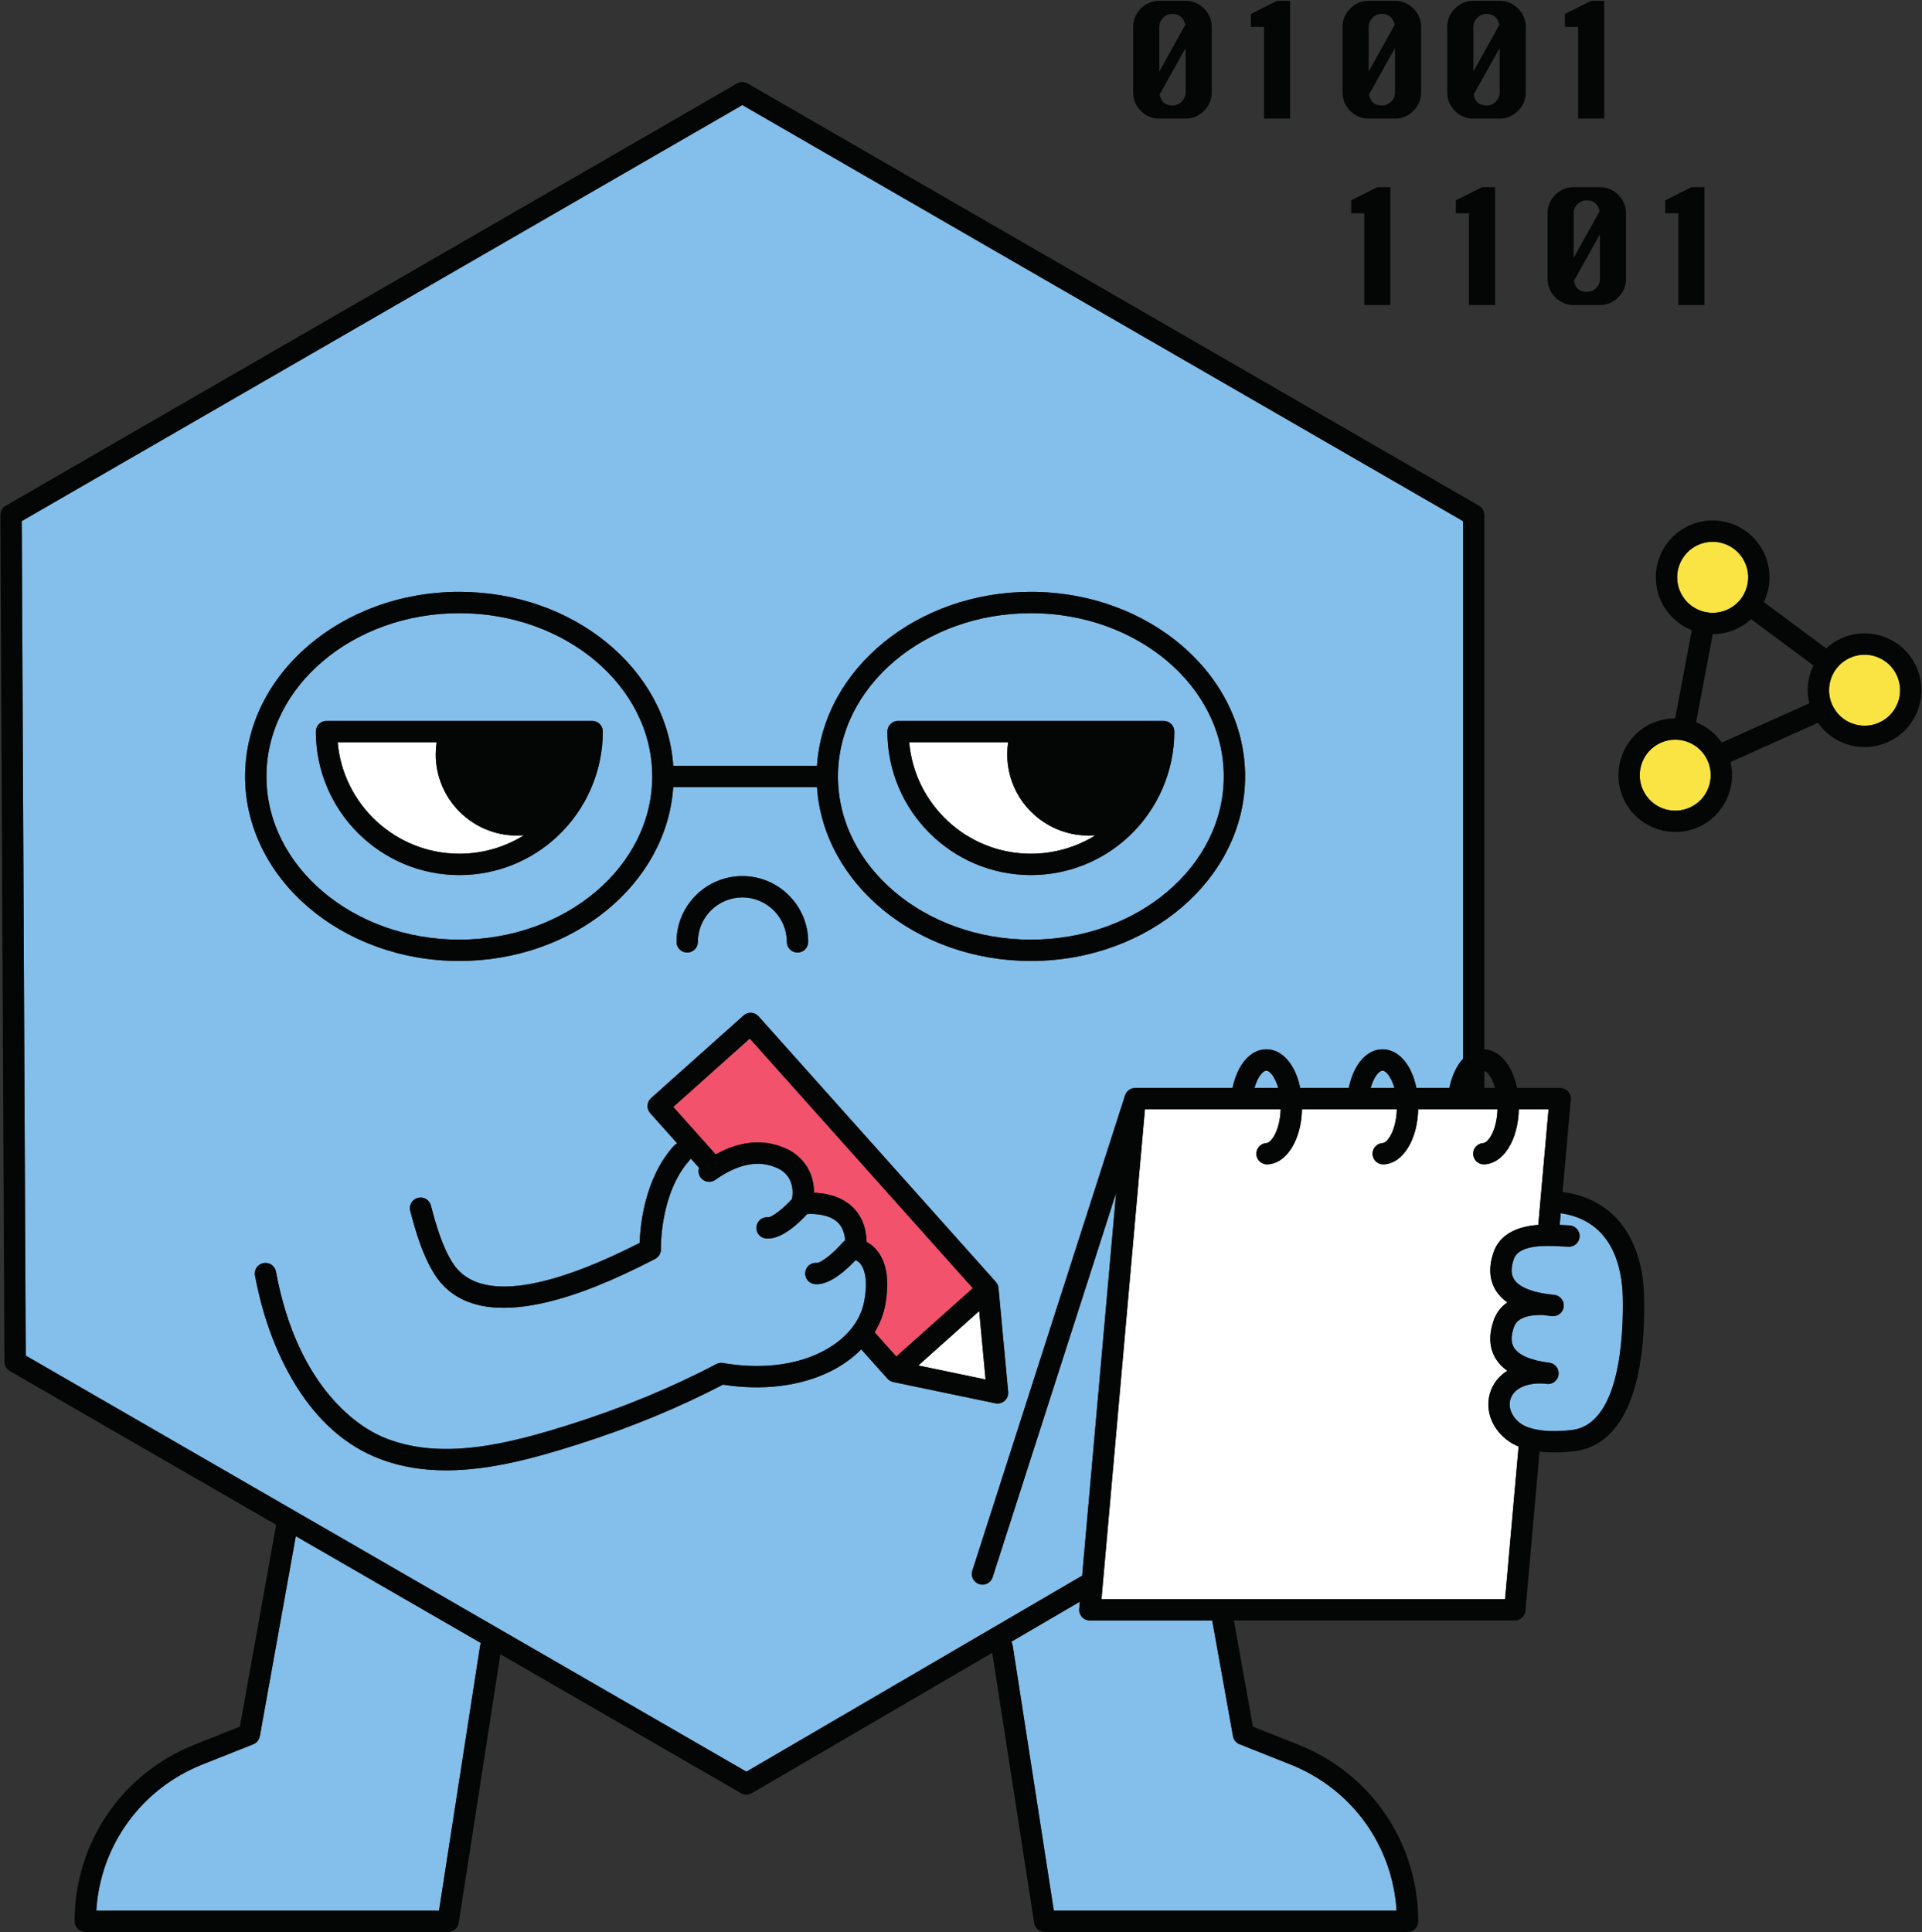 <svg width="1137" height="1143" viewBox="0 0 1137 1143" fill="none" xmlns="http://www.w3.org/2000/svg">
<rect x="0" y="0" width="1137" height="1143" fill="#333333" stroke="none"/>
<path d="M807.067 180.427V126.187H799.307V118.493L814.8 110.72H822.533V180.427H807.067Z" fill="#040606"/>
<path d="M869 180.427V126.187H861.227V118.493L876.733 110.72H884.467V180.427H869Z" fill="#040606"/>
<path d="M931.12 166.16C931.507 168.307 932.333 169.933 933.6 171.027C934.867 172.107 936.574 172.653 938.707 172.653C940.854 172.653 942.693 171.893 944.2 170.373C945.72 168.84 946.467 167.04 946.467 164.96V138.64L931.12 166.16ZM946.32 124.88C945.267 120.627 942.72 118.493 938.707 118.493C936.574 118.493 934.747 119.253 933.214 120.76C931.694 122.28 930.933 124.08 930.933 126.187V152.547L946.32 124.88ZM930.933 110.72H946.467C950.707 110.72 954.347 112.253 957.374 115.293C960.414 118.347 961.933 121.973 961.933 126.187V164.96C961.933 169.147 960.414 172.773 957.374 175.827C954.347 178.893 950.707 180.427 946.467 180.427H930.933C926.693 180.427 923.067 178.907 920.027 175.867C916.987 172.827 915.467 169.2 915.467 164.96V126.187C915.467 121.96 916.987 118.32 920.027 115.28C923.067 112.24 926.693 110.72 930.933 110.72Z" fill="#040606"/>
<path d="M992.867 180.427V126.187H985.094V118.493L1000.6 110.72H1008.33V180.427H992.867Z" fill="#040606"/>
<path d="M686 55.906C686.387 58.066 687.214 59.68 688.494 60.773C689.76 61.866 691.467 62.413 693.587 62.413C695.747 62.413 697.574 61.64 699.094 60.12C700.6 58.6 701.36 56.786 701.36 54.706V28.386L686 55.906ZM701.214 14.64C700.147 10.373 697.614 8.24 693.587 8.24C691.467 8.24 689.627 9 688.107 10.506C686.587 12.026 685.827 13.84 685.827 15.947V42.293L701.214 14.64ZM685.827 0.48H701.36C705.6 0.48 709.227 2 712.267 5.053C715.307 8.093 716.827 11.733 716.827 15.947V54.706C716.827 58.906 715.307 62.52 712.267 65.586C709.227 68.64 705.6 70.173 701.36 70.173H685.827C681.587 70.173 677.947 68.653 674.907 65.626C671.881 62.587 670.36 58.946 670.36 54.706V15.947C670.36 11.707 671.881 8.066 674.907 5.026C677.947 2 681.587 0.48 685.827 0.48Z" fill="#040606"/>
<path d="M747.747 70.173V15.947H739.986V8.24L755.48 0.48H763.213V70.173H747.747Z" fill="#040606"/>
<path d="M809.867 55.906C810.254 58.066 811.081 59.68 812.347 60.773C813.627 61.866 815.32 62.413 817.453 62.413C819.613 62.413 821.441 61.64 822.947 60.12C824.467 58.6 825.227 56.786 825.227 54.706V28.386L809.867 55.906ZM825.081 14.64C824.014 10.373 821.467 8.24 817.453 8.24C815.32 8.24 813.494 9 811.974 10.506C810.44 12.026 809.681 13.84 809.681 15.947V42.293L825.081 14.64ZM809.681 0.48H825.227C829.454 0.48 833.094 2 836.134 5.053C839.174 8.093 840.694 11.733 840.694 15.947V54.706C840.694 58.906 839.174 62.52 836.134 65.586C833.094 68.64 829.454 70.173 825.227 70.173H809.681C805.454 70.173 801.814 68.653 798.774 65.626C795.734 62.587 794.214 58.946 794.214 54.706V15.947C794.214 11.707 795.734 8.066 798.774 5.026C801.814 2 805.454 0.48 809.681 0.48Z" fill="#040606"/>
<path d="M871.8 55.906C872.186 58.066 873.013 59.68 874.28 60.773C875.56 61.866 877.253 62.413 879.386 62.413C881.533 62.413 883.373 61.64 884.88 60.12C886.4 58.6 887.16 56.786 887.16 54.706V28.386L871.8 55.906ZM887.013 14.64C885.946 10.373 883.399 8.24 879.386 8.24C877.253 8.24 875.426 9 873.906 10.506C872.373 12.026 871.613 13.84 871.613 15.947V42.293L887.013 14.64ZM871.613 0.48H887.16C891.386 0.48 895.026 2 898.066 5.053C901.093 8.093 902.613 11.733 902.613 15.947V54.706C902.613 58.906 901.093 62.52 898.066 65.586C895.026 68.64 891.386 70.173 887.16 70.173H871.613C867.386 70.173 863.746 68.653 860.706 65.626C857.666 62.587 856.146 58.946 856.146 54.706V15.947C856.146 11.707 857.666 8.066 860.706 5.026C863.746 2 867.386 0.48 871.613 0.48Z" fill="#040606"/>
<path d="M933.547 70.173V15.947H925.773V8.24L941.28 0.48H949.014V70.173H933.547Z" fill="#040606"/>
<path d="M999.627 477.733C1010.2 473 1014.93 460.533 1010.2 449.973C1007.89 444.853 1003.75 440.933 998.494 438.933C997.36 438.493 996.2 438.173 995.027 437.947C995 437.947 994.96 437.947 994.92 437.933C994.867 437.92 994.814 437.893 994.747 437.88C993.507 437.667 992.267 437.547 991.014 437.547C988.094 437.547 985.174 438.16 982.427 439.4C971.854 444.147 967.107 456.6 971.854 467.173C976.6 477.747 989.054 482.48 999.627 477.733Z" fill="#F9E444"/>
<path d="M1095.56 427.947C1100.8 429.947 1106.51 429.774 1111.63 427.48C1116.75 425.187 1120.67 421.027 1122.67 415.787C1124.67 410.533 1124.49 404.827 1122.2 399.707C1119.91 394.587 1115.75 390.667 1110.51 388.667C1108.07 387.747 1105.55 387.28 1103.03 387.28C1100.09 387.28 1097.17 387.907 1094.43 389.134C1091.11 390.627 1088.29 392.907 1086.19 395.76L1086.17 395.773C1086.17 395.773 1086.17 395.787 1086.16 395.787C1085.03 397.32 1084.09 399 1083.39 400.84C1081.4 406.08 1081.56 411.787 1083.85 416.907C1086.16 422.027 1090.31 425.947 1095.56 427.947Z" fill="#F9E444"/>
<path d="M1021.76 360.693C1026.88 358.387 1030.8 354.24 1032.8 348.987C1034.8 343.747 1034.63 338.04 1032.33 332.92C1030.04 327.8 1025.88 323.88 1020.64 321.88C1018.2 320.96 1015.68 320.493 1013.15 320.493C1010.23 320.493 1007.31 321.12 1004.56 322.347C993.987 327.093 989.253 339.547 993.987 350.12C998.733 360.693 1011.19 365.44 1021.76 360.693Z" fill="#F9E444"/>
<path d="M982.427 439.4C985.173 438.16 988.094 437.547 991.014 437.547C992.267 437.547 993.507 437.667 994.747 437.88C994.814 437.893 994.867 437.92 994.92 437.934C994.96 437.947 995 437.947 995.027 437.947C996.2 438.173 997.36 438.494 998.493 438.934C1003.75 440.934 1007.89 444.853 1010.2 449.973C1014.93 460.533 1010.2 473 999.627 477.734C989.053 482.48 976.6 477.747 971.853 467.173C967.107 456.6 971.853 444.147 982.427 439.4ZM993.987 350.12C989.253 339.547 993.987 327.093 1004.56 322.347C1007.31 321.12 1010.23 320.493 1013.15 320.493C1015.68 320.493 1018.2 320.96 1020.64 321.88C1025.88 323.88 1030.04 327.8 1032.33 332.92C1034.63 338.04 1034.8 343.747 1032.8 348.987C1030.8 354.24 1026.88 358.387 1021.76 360.693C1011.19 365.44 998.733 360.693 993.987 350.12ZM1072.76 393.667C1072.33 394.534 1071.95 395.427 1071.6 396.347C1069.16 402.747 1068.75 409.56 1070.29 416.067L1018.59 439.28C1014.83 433.893 1009.59 429.747 1003.36 427.293L1013.23 375.147C1017.81 375.147 1022.48 374.2 1026.93 372.2C1030.28 370.707 1033.29 368.693 1035.92 366.293L1072.76 393.667ZM1083.39 400.84C1084.09 399 1085.03 397.32 1086.16 395.787C1086.17 395.787 1086.17 395.773 1086.17 395.773L1086.19 395.76C1088.29 392.907 1091.11 390.627 1094.43 389.134C1097.17 387.907 1100.09 387.28 1103.03 387.28C1105.55 387.28 1108.07 387.747 1110.51 388.667C1115.75 390.667 1119.91 394.587 1122.2 399.707C1124.49 404.827 1124.67 410.533 1122.67 415.787C1120.67 421.027 1116.75 425.187 1111.63 427.48C1106.51 429.773 1100.8 429.947 1095.56 427.947C1090.31 425.947 1086.16 422.027 1083.85 416.907C1081.56 411.787 1081.4 406.08 1083.39 400.84ZM991.08 492.2C995.667 492.2 1000.33 491.253 1004.8 489.253C1019.75 482.547 1027.4 466.187 1023.75 450.8L1075.47 427.587C1079.29 433.08 1084.67 437.307 1091.07 439.747C1094.96 441.227 1099 441.96 1103.04 441.96C1107.72 441.96 1112.4 440.974 1116.8 439C1125 435.32 1131.27 428.667 1134.47 420.267C1137.65 411.867 1137.39 402.734 1133.71 394.534C1130.04 386.347 1123.39 380.067 1114.99 376.88C1106.6 373.68 1097.45 373.947 1089.25 377.627C1085.92 379.12 1082.91 381.12 1080.28 383.534L1043.44 356.147C1043.85 355.28 1044.25 354.387 1044.6 353.48C1047.79 345.08 1047.52 335.947 1043.84 327.747C1040.17 319.547 1033.52 313.28 1025.12 310.08C1016.73 306.893 1007.59 307.16 999.387 310.827C982.467 318.427 974.88 338.373 982.48 355.293C986.214 363.613 992.947 369.667 1000.83 372.773L990.96 424.934C986.293 424.934 981.64 425.92 977.253 427.88C960.333 435.48 952.747 455.414 960.347 472.334C965.934 484.8 978.227 492.2 991.08 492.2Z" fill="#040606"/>
<path d="M153.707 1027.11C153.32 1029.25 151.853 1031.05 149.827 1031.85L119.733 1043.81C83.453 1058.23 59.347 1091.75 56.96 1130.29H259.707L284.027 973.508C284.12 972.962 284.294 972.455 284.507 971.975L174.987 908.748L153.707 1027.11Z" fill="#83BFEA"/>
<path d="M717.107 958.628H644.707C642.933 958.628 641.253 957.895 640.053 956.588C638.853 955.281 638.266 953.535 638.426 951.762L638.8 947.521L598.253 971.202C598.666 971.895 598.96 972.668 599.093 973.508L623.413 1130.29H826.173C823.787 1091.73 799.68 1058.23 763.386 1043.81L733.293 1031.85C731.266 1031.05 729.8 1029.25 729.413 1027.11L717.107 958.628Z" fill="#83BFEA"/>
<path d="M927.88 737.52C926.627 737.453 925.427 737.4 924.253 737.333C920.587 737.147 917.413 736.987 913.72 737.067C900.827 737.32 896.72 741.373 895.56 744.72C893.734 749.906 893.787 753.893 895.707 756.88C898.76 761.627 907.16 764.867 919.36 766C922.827 766.32 925.387 769.387 925.067 772.867C924.76 776.133 922.013 778.586 918.787 778.586C918.587 778.586 918.4 778.586 918.2 778.56C916.267 778.386 914.414 778.16 912.627 777.88C898.147 777.653 896.214 783.32 895.56 785.186C893.76 790.306 893.787 794.253 895.627 797.226C898.4 801.706 905.64 804.8 916.534 806.16C919.987 806.6 922.44 809.747 922 813.2C921.6 816.4 918.894 818.733 915.747 818.733C915.494 818.733 915.227 818.72 914.96 818.68C914.4 818.613 913.867 818.533 913.32 818.453C906.12 817.946 896.707 819.826 893.853 826.84C892.44 830.293 893.2 833.453 894.08 835.48C895.694 839.227 899.134 842.493 903.067 844.013C911.774 847.387 922.32 846.773 929.494 846.013C958.427 842.973 960.467 790.093 960 767.493C959.654 750.453 954.28 722.146 923.28 717.706L922.667 724.626C923.414 724.653 924.147 724.693 924.894 724.733C926.04 724.787 927.214 724.853 928.427 724.906C931.907 725.053 934.613 728 934.453 731.493C934.307 734.973 931.32 737.68 927.88 737.52Z" fill="#83BFEA"/>
<path d="M443.547 614.373L398.28 654.813L423.374 682.893C423.374 682.893 423.374 682.893 423.374 682.906C440.614 673.306 454.24 675.08 463.08 678.706C470.227 681.12 481.64 689.48 481.533 705.56C488.013 705.8 497.133 707.413 503.92 713.64C509.467 718.733 512.4 725.8 512.667 734.653C514.827 735.813 517.28 737.653 519.44 740.573C524.667 747.613 526.133 758 523.787 771.426C522.76 777.306 520.573 782.933 517.4 788.147L530.227 802.493L575.48 762.04L443.547 614.373Z" fill="#F2526C"/>
<path d="M817.88 633.36C815.88 633.36 812.693 636.96 810.84 643.613H824.907C823.067 637.093 819.893 633.36 817.88 633.36Z" fill="#83BFEA"/>
<path d="M543.253 807.773L583.04 816.053L579.266 775.587L543.253 807.773Z" fill="white"/>
<path d="M818.56 688.815C818.467 688.815 818.36 688.815 818.254 688.815C814.907 688.815 812.12 686.188 811.96 682.815C811.787 679.335 814.48 676.375 817.96 676.201C820.707 676.068 825.947 668.921 826.334 656.228H770.241C769.801 674.361 761.174 688.268 749.841 688.815C749.734 688.815 749.627 688.815 749.534 688.815C746.187 688.815 743.387 686.188 743.227 682.815C743.067 679.335 745.747 676.375 749.227 676.201C751.974 676.068 757.214 668.921 757.601 656.228H677.32L651.601 946.015H890.347L898.36 855.721C891.347 852.961 885.414 847.281 882.494 840.495C879.894 834.481 879.774 827.948 882.16 822.081C884.187 817.108 887.601 813.468 891.667 810.895C888.827 808.895 886.56 806.561 884.894 803.868C880.974 797.535 880.547 789.855 883.641 781.015C884.907 777.401 887.294 773.481 891.694 770.455C888.947 768.521 886.734 766.268 885.094 763.708C880.987 757.321 880.494 749.521 883.641 740.548C885.987 733.855 892.494 725.881 910.001 724.601L916.067 656.228H898.494C898.067 674.361 889.441 688.268 878.107 688.815C878.001 688.815 877.894 688.815 877.787 688.815C874.44 688.815 871.654 686.188 871.494 682.815C871.32 679.335 874.014 676.375 877.494 676.201C880.24 676.068 885.481 668.921 885.867 656.228H838.96C838.534 674.361 829.907 688.268 818.56 688.815Z" fill="white"/>
<path d="M749.147 633.36C747.147 633.36 743.96 636.96 742.106 643.613H756.173C754.333 637.093 751.173 633.36 749.147 633.36Z" fill="#83BFEA"/>
<path d="M609.84 505.04C623.507 505.04 636.694 501.213 648.067 494.107C646.707 494.213 645.334 494.293 643.947 494.293C617.387 494.293 595.854 472.747 595.854 446.2C595.854 443.787 596.04 441.413 596.387 439.093H537.854C541.054 475.987 572.12 505.04 609.84 505.04Z" fill="white"/>
<path d="M193.173 426.467H350.306C353.786 426.467 356.613 429.293 356.613 432.773C356.613 456.173 346.826 478.76 329.733 494.747C313.973 509.52 293.373 517.667 271.747 517.667C224.933 517.667 186.853 479.587 186.853 432.773C186.853 429.293 189.68 426.467 193.173 426.467ZM271.733 555.867C334.666 555.867 385.853 512.547 385.853 459.307C385.853 406.053 334.666 362.733 271.733 362.733C208.813 362.733 157.613 406.053 157.613 459.307C157.613 512.547 208.813 555.867 271.733 555.867Z" fill="#83BFEA"/>
<path d="M271.734 350.122C339.16 350.122 394.454 395.708 398.267 452.988H483.307C487.12 395.708 542.414 350.122 609.84 350.122C679.72 350.122 736.574 399.095 736.574 459.308C736.574 519.508 679.72 568.482 609.84 568.482C542.414 568.482 487.12 522.895 483.307 465.615H398.267C394.454 522.895 339.16 568.482 271.734 568.482C201.854 568.482 145 519.508 145 459.308C145 399.095 201.854 350.122 271.734 350.122ZM400.214 557.202C400.214 535.735 417.694 518.268 439.16 518.268C460.627 518.268 478.094 535.735 478.094 557.202C478.094 560.682 475.267 563.508 471.787 563.508C468.307 563.508 465.481 560.682 465.481 557.202C465.481 542.695 453.667 530.882 439.16 530.882C424.64 530.882 412.84 542.695 412.84 557.202C412.84 560.682 410.014 563.508 406.534 563.508C403.04 563.508 400.214 560.682 400.214 557.202ZM594.32 828.682C593.16 829.722 591.653 830.282 590.12 830.282C589.693 830.282 589.254 830.242 588.827 830.148L528.427 817.575C528.427 817.575 528.414 817.575 528.4 817.575C528.027 817.495 527.667 817.362 527.32 817.228C527.2 817.175 527.08 817.108 526.974 817.055C526.72 816.935 526.467 816.802 526.24 816.642C526.134 816.575 526.027 816.495 525.92 816.415C525.6 816.175 525.294 815.922 525.027 815.615C525.027 815.615 525.014 815.615 525.014 815.602L509.494 798.228C504.454 803.322 498.307 807.775 491.187 811.295C473.507 820.055 451.04 822.802 427.707 819.108C401.414 832.815 372.52 844.708 341.787 854.468C317.213 862.268 290.267 869.815 263.947 869.815C249.121 869.815 234.507 867.428 220.614 861.348C201.561 853.002 185.481 837.722 172.814 815.935C159.934 793.788 153.76 770.335 150.84 754.548C150.2 751.122 152.467 747.828 155.894 747.188C159.32 746.562 162.614 748.828 163.254 752.255C176.347 823.121 214.347 844.815 225.667 849.775C260.254 864.922 301.76 853.922 337.974 842.428C368.72 832.668 397.574 820.735 423.707 806.962C424.947 806.308 426.36 806.081 427.734 806.321C449.214 810.081 469.76 807.828 485.587 799.988C500 792.855 509.147 781.935 511.36 769.268C514.174 753.055 509.734 746.842 506.134 745.455C501.387 750.575 491.734 759.708 483.134 759.708C482.774 759.708 482.414 759.695 482.04 759.655C478.574 759.335 476.027 756.255 476.36 752.775C476.68 749.308 479.747 746.762 483.227 747.095C483.24 747.095 483.254 747.095 483.267 747.095C485.787 747.095 493.173 741.255 498.52 735.028C498.947 734.535 499.454 734.148 499.974 733.815C499.627 729.095 498.094 725.442 495.414 722.962C490.521 718.442 482.16 717.922 477.52 718.188C472.88 723.255 463.027 732.722 454.267 732.722C453.894 732.722 453.534 732.708 453.174 732.668C449.707 732.348 447.161 729.268 447.481 725.802C447.814 722.322 450.867 719.775 454.36 720.108C454.374 720.108 454.387 720.108 454.4 720.108C456.747 720.108 463.347 715.015 468.56 709.282C470.8 695.495 460.947 691.322 458.881 690.615C458.721 690.548 458.613 690.508 458.453 690.442C445.56 685.055 432.16 691.562 423.187 697.948C420.347 699.975 416.4 699.322 414.387 696.482C413.173 694.775 412.934 692.682 413.547 690.842L408.681 685.388C408.467 685.735 408.24 686.055 407.96 686.362C390.267 705.922 390.974 738.628 390.974 738.948C391.04 741.375 389.72 743.628 387.574 744.735C362.24 757.895 340.907 766.362 322.334 770.602C313.414 772.642 305.267 773.655 297.907 773.655C279.24 773.655 265.614 767.122 257.254 754.095C250 742.788 245.934 728.668 242.694 716.322C241.814 712.948 243.827 709.495 247.2 708.615C250.574 707.735 254.014 709.748 254.907 713.122C257.894 724.535 261.614 737.522 267.881 747.268C281.907 769.135 320.08 764.975 378.387 735.268C378.733 724.868 381.32 696.988 398.6 677.895C399.187 677.242 399.88 676.735 400.64 676.402L384.667 658.522C383.547 657.268 382.974 655.628 383.067 653.962C383.16 652.295 383.92 650.722 385.16 649.615L439.84 600.762C442.44 598.428 446.44 598.655 448.76 601.255L589.107 758.335C589.36 758.628 589.587 758.948 589.787 759.282C589.853 759.388 589.907 759.508 589.974 759.628C590.08 759.842 590.187 760.068 590.281 760.295C590.334 760.442 590.374 760.575 590.414 760.708C590.494 760.948 590.547 761.175 590.587 761.415C590.613 761.548 590.64 761.682 590.653 761.815C590.667 761.868 590.681 761.908 590.681 761.962L596.4 823.388C596.587 825.388 595.813 827.348 594.32 828.682ZM441.547 1048.07L639.32 932.615C639.587 932.455 639.867 932.335 640.16 932.228L660.267 705.682L587.214 933.055C586.361 935.735 583.881 937.442 581.214 937.442C580.574 937.442 579.921 937.335 579.281 937.135C575.961 936.068 574.134 932.508 575.2 929.202L665.547 647.988C665.587 647.868 665.654 647.762 665.694 647.642C665.787 647.402 665.88 647.175 665.987 646.948C666.08 646.788 666.187 646.642 666.281 646.495C666.401 646.308 666.52 646.135 666.653 645.962C666.773 645.815 666.907 645.682 667.04 645.535C667.174 645.402 667.32 645.255 667.467 645.122C667.614 645.002 667.774 644.882 667.934 644.775C668.094 644.655 668.267 644.548 668.44 644.455C668.614 644.348 668.774 644.268 668.947 644.188C669.134 644.108 669.32 644.028 669.507 643.962C669.694 643.908 669.894 643.842 670.081 643.802C670.267 643.762 670.453 643.722 670.653 643.695C670.867 643.668 671.08 643.642 671.294 643.628C671.374 643.628 671.467 643.615 671.547 643.615H729.147C731.961 629.788 739.721 620.735 749.147 620.735C758.734 620.735 766.427 630.028 769.174 643.615H797.881C800.681 629.788 808.454 620.735 817.881 620.735C827.454 620.735 835.16 630.028 837.907 643.615H857.414C858.894 636.335 861.734 630.375 865.481 626.362V308.282L439.16 62.148L12.854 308.268L15.227 801.935L441.547 1048.07Z" fill="#83BFEA"/>
<path d="M271.747 505.04C285.414 505.04 298.6 501.213 309.974 494.107C308.614 494.213 307.24 494.293 305.853 494.293C279.293 494.293 257.76 472.747 257.76 446.2C257.76 443.787 257.947 441.413 258.293 439.093H199.747C202.96 475.987 234.027 505.04 271.747 505.04Z" fill="white"/>
<path d="M531.267 426.467H688.4C691.893 426.467 694.707 429.293 694.707 432.773C694.707 456.173 684.92 478.76 667.84 494.747C652.067 509.52 631.467 517.667 609.84 517.667C563.04 517.667 524.96 479.587 524.96 432.773C524.96 429.293 527.773 426.467 531.267 426.467ZM609.84 555.867C672.76 555.867 723.96 512.547 723.96 459.307C723.96 406.053 672.76 362.733 609.84 362.733C546.907 362.733 495.72 406.053 495.72 459.307C495.72 512.547 546.907 555.867 609.84 555.867Z" fill="#83BFEA"/>
<path d="M258.294 439.094C257.947 441.414 257.76 443.787 257.76 446.2C257.76 472.747 279.294 494.294 305.854 494.294C307.24 494.294 308.614 494.214 309.974 494.107C298.6 501.214 285.414 505.04 271.747 505.04C234.027 505.04 202.961 475.987 199.747 439.094H258.294ZM271.747 517.667C293.374 517.667 313.974 509.52 329.734 494.747C346.827 478.76 356.614 456.174 356.614 432.774C356.614 429.294 353.787 426.467 350.307 426.467H193.174C189.68 426.467 186.854 429.294 186.854 432.774C186.854 479.587 224.934 517.667 271.747 517.667Z" fill="#040606"/>
<path d="M596.387 439.094C596.04 441.414 595.853 443.787 595.853 446.2C595.853 472.747 617.387 494.294 643.947 494.294C645.334 494.294 646.707 494.214 648.067 494.107C636.693 501.214 623.507 505.04 609.84 505.04C572.12 505.04 541.053 475.987 537.853 439.094H596.387ZM609.84 517.667C631.467 517.667 652.067 509.52 667.84 494.747C684.92 478.76 694.707 456.174 694.707 432.774C694.707 429.294 691.893 426.467 688.4 426.467H531.267C527.773 426.467 524.96 429.294 524.96 432.774C524.96 479.587 563.04 517.667 609.84 517.667Z" fill="#040606"/>
<path d="M543.253 807.773L579.266 775.587L583.04 816.053L543.253 807.773ZM517.399 788.147C520.573 782.933 522.759 777.307 523.786 771.427C526.133 758 524.666 747.613 519.44 740.573C517.28 737.653 514.826 735.813 512.666 734.653C512.399 725.8 509.466 718.733 503.919 713.64C497.133 707.413 488.013 705.8 481.533 705.56C481.639 689.48 470.226 681.12 463.08 678.707C454.24 675.08 440.613 673.307 423.373 682.907C423.373 682.893 423.373 682.893 423.373 682.893L398.28 654.813L443.546 614.373L575.48 762.04L530.226 802.493L517.399 788.147ZM590.68 761.96C590.68 761.907 590.666 761.867 590.653 761.813C590.639 761.68 590.613 761.547 590.586 761.413C590.546 761.173 590.493 760.947 590.413 760.707C590.373 760.573 590.333 760.44 590.28 760.293C590.186 760.067 590.08 759.84 589.973 759.627C589.906 759.507 589.853 759.387 589.786 759.28C589.586 758.947 589.36 758.627 589.106 758.334L448.759 601.253C446.439 598.653 442.44 598.427 439.84 600.76L385.159 649.613C383.919 650.72 383.159 652.293 383.066 653.96C382.973 655.627 383.546 657.267 384.666 658.52L400.64 676.4C399.88 676.734 399.186 677.24 398.599 677.893C381.319 696.987 378.733 724.867 378.386 735.267C320.079 764.974 281.906 769.134 267.88 747.267C261.613 737.52 257.893 724.533 254.906 713.12C254.013 709.747 250.573 707.733 247.199 708.613C243.826 709.493 241.813 712.947 242.693 716.32C245.933 728.667 249.999 742.787 257.253 754.093C265.613 767.12 279.24 773.653 297.906 773.653C305.266 773.653 313.413 772.64 322.333 770.6C340.906 766.36 362.24 757.894 387.573 744.734C389.72 743.627 391.04 741.373 390.973 738.947C390.973 738.627 390.266 705.92 407.959 686.36C408.239 686.053 408.466 685.733 408.68 685.387L413.546 690.84C412.933 692.68 413.173 694.773 414.386 696.48C416.399 699.32 420.346 699.973 423.186 697.947C432.159 691.56 445.559 685.053 458.453 690.44C458.613 690.507 458.72 690.547 458.88 690.613C460.946 691.32 470.799 695.493 468.559 709.28C463.346 715.013 456.746 720.107 454.399 720.107C454.386 720.107 454.373 720.107 454.359 720.107C450.866 719.773 447.813 722.32 447.48 725.8C447.16 729.267 449.706 732.347 453.173 732.667C453.533 732.707 453.893 732.72 454.266 732.72C463.026 732.72 472.879 723.253 477.519 718.187C482.159 717.92 490.52 718.44 495.413 722.96C498.093 725.44 499.626 729.093 499.973 733.813C499.453 734.147 498.946 734.533 498.519 735.027C493.173 741.253 485.786 747.093 483.266 747.093C483.253 747.093 483.239 747.093 483.226 747.093C479.746 746.76 476.679 749.307 476.359 752.773C476.026 756.253 478.573 759.333 482.04 759.653C482.413 759.693 482.773 759.707 483.133 759.707C491.733 759.707 501.386 750.573 506.133 745.453C509.733 746.84 514.173 753.054 511.359 769.267C509.146 781.934 499.999 792.853 485.586 799.987C469.759 807.827 449.213 810.08 427.733 806.32C426.359 806.08 424.946 806.307 423.706 806.96C397.573 820.733 368.72 832.667 337.973 842.427C301.76 853.92 260.253 864.92 225.666 849.773C214.346 844.813 176.346 823.12 163.253 752.253C162.613 748.827 159.319 746.56 155.893 747.187C152.466 747.827 150.2 751.12 150.84 754.547C153.76 770.333 159.933 793.787 172.813 815.934C185.48 837.72 201.56 853 220.613 861.347C234.506 867.427 249.12 869.813 263.946 869.813C290.266 869.813 317.213 862.267 341.786 854.467C372.519 844.707 401.413 832.813 427.706 819.107C451.04 822.8 473.506 820.053 491.186 811.293C498.306 807.773 504.453 803.32 509.493 798.227L525.013 815.6C525.013 815.614 525.026 815.613 525.026 815.613C525.293 815.92 525.599 816.173 525.919 816.413C526.026 816.493 526.133 816.573 526.24 816.64C526.466 816.8 526.72 816.933 526.973 817.053C527.08 817.107 527.199 817.173 527.319 817.227C527.666 817.36 528.026 817.493 528.399 817.573C528.413 817.573 528.426 817.573 528.426 817.573L588.826 830.147C589.253 830.24 589.693 830.28 590.119 830.28C591.653 830.28 593.159 829.72 594.319 828.68C595.813 827.347 596.586 825.387 596.399 823.387L590.68 761.96Z" fill="#040606"/>
<path d="M271.733 362.733C334.667 362.733 385.853 406.053 385.853 459.307C385.853 512.547 334.667 555.867 271.733 555.867C208.813 555.867 157.614 512.547 157.614 459.307C157.614 406.053 208.813 362.733 271.733 362.733ZM609.84 362.733C672.76 362.733 723.96 406.053 723.96 459.307C723.96 512.547 672.76 555.867 609.84 555.867C546.907 555.867 495.72 512.547 495.72 459.307C495.72 406.053 546.907 362.733 609.84 362.733ZM271.733 568.48C339.16 568.48 394.453 522.893 398.267 465.613H483.307C487.12 522.893 542.413 568.48 609.84 568.48C679.72 568.48 736.573 519.507 736.573 459.307C736.573 399.093 679.72 350.12 609.84 350.12C542.413 350.12 487.12 395.707 483.307 452.986H398.267C394.453 395.707 339.16 350.12 271.733 350.12C201.853 350.12 145 399.093 145 459.307C145 519.507 201.853 568.48 271.733 568.48Z" fill="#040606"/>
<path d="M439.16 62.148L865.481 308.282V626.362C861.734 630.375 858.894 636.335 857.414 643.615H837.907C835.161 630.028 827.454 620.735 817.881 620.735C808.454 620.735 800.681 629.788 797.881 643.615H769.174C766.427 630.028 758.734 620.735 749.147 620.735C739.721 620.735 731.961 629.788 729.147 643.615H671.547C671.467 643.615 671.374 643.628 671.294 643.628C671.08 643.642 670.867 643.668 670.654 643.695C670.454 643.722 670.267 643.762 670.081 643.802C669.894 643.842 669.694 643.908 669.507 643.962C669.321 644.028 669.134 644.108 668.947 644.188C668.774 644.268 668.614 644.348 668.441 644.455C668.267 644.548 668.094 644.655 667.934 644.775C667.774 644.882 667.614 645.002 667.467 645.122C667.32 645.255 667.174 645.402 667.041 645.535C666.907 645.682 666.774 645.815 666.654 645.962C666.52 646.135 666.401 646.308 666.281 646.495C666.187 646.642 666.08 646.788 665.987 646.948C665.88 647.175 665.787 647.402 665.694 647.642C665.654 647.762 665.587 647.868 665.547 647.988L575.2 929.202C574.134 932.508 575.961 936.068 579.281 937.135C579.921 937.335 580.574 937.442 581.214 937.442C583.881 937.442 586.361 935.735 587.214 933.055L660.267 705.682L640.16 932.228C639.867 932.335 639.587 932.455 639.32 932.615L441.547 1048.07L15.227 801.935L12.854 308.268L439.16 62.148ZM810.841 643.615C812.694 636.962 815.881 633.362 817.881 633.362C819.894 633.362 823.067 637.095 824.907 643.615H810.841ZM742.107 643.615C743.961 636.962 747.147 633.362 749.147 633.362C751.174 633.362 754.334 637.095 756.174 643.615H742.107ZM885.867 656.228C885.48 668.922 880.24 676.068 877.494 676.202C874.014 676.375 871.32 679.335 871.494 682.815C871.654 686.188 874.44 688.815 877.787 688.815C877.894 688.815 878.001 688.815 878.107 688.815C889.441 688.268 898.067 674.362 898.494 656.228H916.067L910 724.602C892.494 725.882 885.987 733.855 883.641 740.548C880.494 749.522 880.987 757.322 885.094 763.708C886.734 766.268 888.947 768.522 891.694 770.455C887.294 773.482 884.907 777.402 883.641 781.015C880.547 789.855 880.974 797.535 884.894 803.868C886.56 806.562 888.827 808.895 891.667 810.895C887.6 813.468 884.187 817.108 882.16 822.082C879.774 827.948 879.894 834.482 882.494 840.495C885.414 847.282 891.347 852.962 898.36 855.722L890.347 946.015H651.6L677.32 656.228H757.6C757.214 668.922 751.974 676.068 749.227 676.202C745.747 676.375 743.067 679.335 743.227 682.815C743.387 686.188 746.187 688.815 749.534 688.815C749.627 688.815 749.734 688.815 749.841 688.815C761.174 688.268 769.801 674.362 770.241 656.228H826.334C825.947 668.922 820.707 676.068 817.96 676.202C814.48 676.375 811.787 679.335 811.96 682.815C812.12 686.188 814.907 688.815 818.254 688.815C818.36 688.815 818.467 688.815 818.56 688.815C829.907 688.268 838.534 674.362 838.96 656.228H885.867ZM878.107 633.495C880.107 634.202 882.801 637.788 884.441 643.615H878.107V633.495ZM928.427 724.908C927.214 724.855 926.04 724.788 924.894 724.735C924.147 724.695 923.414 724.655 922.667 724.628L923.281 717.708C954.281 722.148 959.654 750.455 960 767.495C960.467 790.095 958.427 842.975 929.494 846.015C922.32 846.775 911.774 847.388 903.067 844.015C899.134 842.495 895.694 839.228 894.081 835.482C893.201 833.455 892.44 830.295 893.854 826.842C896.707 819.828 906.12 817.948 913.32 818.455C913.867 818.535 914.4 818.615 914.96 818.682C915.227 818.722 915.494 818.735 915.747 818.735C918.894 818.735 921.6 816.402 922 813.202C922.44 809.748 919.987 806.602 916.534 806.162C905.64 804.802 898.4 801.708 895.627 797.228C893.787 794.255 893.76 790.308 895.56 785.188C896.214 783.322 898.147 777.655 912.627 777.882C914.414 778.162 916.267 778.388 918.2 778.562C918.4 778.588 918.587 778.588 918.787 778.588C922.014 778.588 924.76 776.135 925.067 772.868C925.387 769.388 922.827 766.322 919.36 766.002C907.16 764.868 898.761 761.628 895.707 756.882C893.787 753.895 893.734 749.908 895.56 744.722C896.72 741.375 900.827 737.322 913.72 737.068C917.414 736.988 920.587 737.148 924.254 737.335C925.427 737.402 926.627 737.455 927.881 737.522C931.321 737.682 934.307 734.975 934.454 731.495C934.614 728.002 931.907 725.055 928.427 724.908ZM733.294 1031.85L763.387 1043.81C799.68 1058.23 823.787 1091.73 826.174 1130.29H623.414L599.094 973.508C598.96 972.668 598.667 971.895 598.254 971.202L638.8 947.521L638.427 951.762C638.267 953.535 638.854 955.281 640.054 956.588C641.254 957.895 642.934 958.628 644.707 958.628H717.107L729.414 1027.11C729.801 1029.25 731.267 1031.05 733.294 1031.85ZM284.027 973.508L259.707 1130.29H56.96C59.347 1091.75 83.454 1058.23 119.734 1043.81L149.827 1031.85C151.854 1031.05 153.321 1029.25 153.707 1027.11L174.987 908.748L284.507 971.975C284.294 972.455 284.12 972.962 284.027 973.508ZM5.774 811.055L163.36 902.028L141.907 1021.43L115.081 1032.08C71.987 1049.2 44.134 1090.23 44.134 1136.6C44.134 1140.08 46.96 1142.91 50.454 1142.91H265.12C268.227 1142.91 270.88 1140.64 271.36 1137.56L296.014 978.615L438.414 1060.83C439.387 1061.4 440.467 1061.68 441.56 1061.68C442.667 1061.68 443.761 1061.39 444.747 1060.81L586.987 977.775L611.774 1137.56C612.241 1140.64 614.894 1142.91 618 1142.91H832.681C836.161 1142.91 838.987 1140.08 838.987 1136.6C838.987 1090.23 811.147 1049.2 768.041 1032.08L741.214 1021.43L729.934 958.628H896.12C899.387 958.628 902.121 956.135 902.414 952.882L910.76 858.735C913.707 859.082 916.614 859.228 919.387 859.228C923.6 859.228 927.521 858.922 930.814 858.575C958.921 855.615 973.774 823.175 972.614 767.242C972.361 754.655 969.907 743.482 965.32 734.015C957.334 717.522 943.24 707.628 924.4 705.122L929.254 650.482C929.414 648.708 928.814 646.962 927.627 645.655C926.427 644.348 924.734 643.615 922.96 643.615H897.441C894.761 630.348 887.361 621.202 878.107 620.762V304.642C878.107 302.388 876.894 300.295 874.947 299.175L442.32 49.388C440.36 48.268 437.96 48.268 436 49.388L3.374 299.175C1.414 300.308 0.201 302.402 0.214 304.668L2.627 805.615C2.627 807.855 3.827 809.935 5.774 811.055Z" fill="#040606"/>
<path d="M412.84 557.2C412.84 542.694 424.64 530.88 439.16 530.88C453.667 530.88 465.481 542.694 465.481 557.2C465.481 560.68 468.307 563.507 471.787 563.507C475.267 563.507 478.094 560.68 478.094 557.2C478.094 535.734 460.627 518.267 439.16 518.267C417.694 518.267 400.214 535.734 400.214 557.2C400.214 560.68 403.04 563.507 406.534 563.507C410.014 563.507 412.84 560.68 412.84 557.2Z" fill="#040606"/>
</svg>
